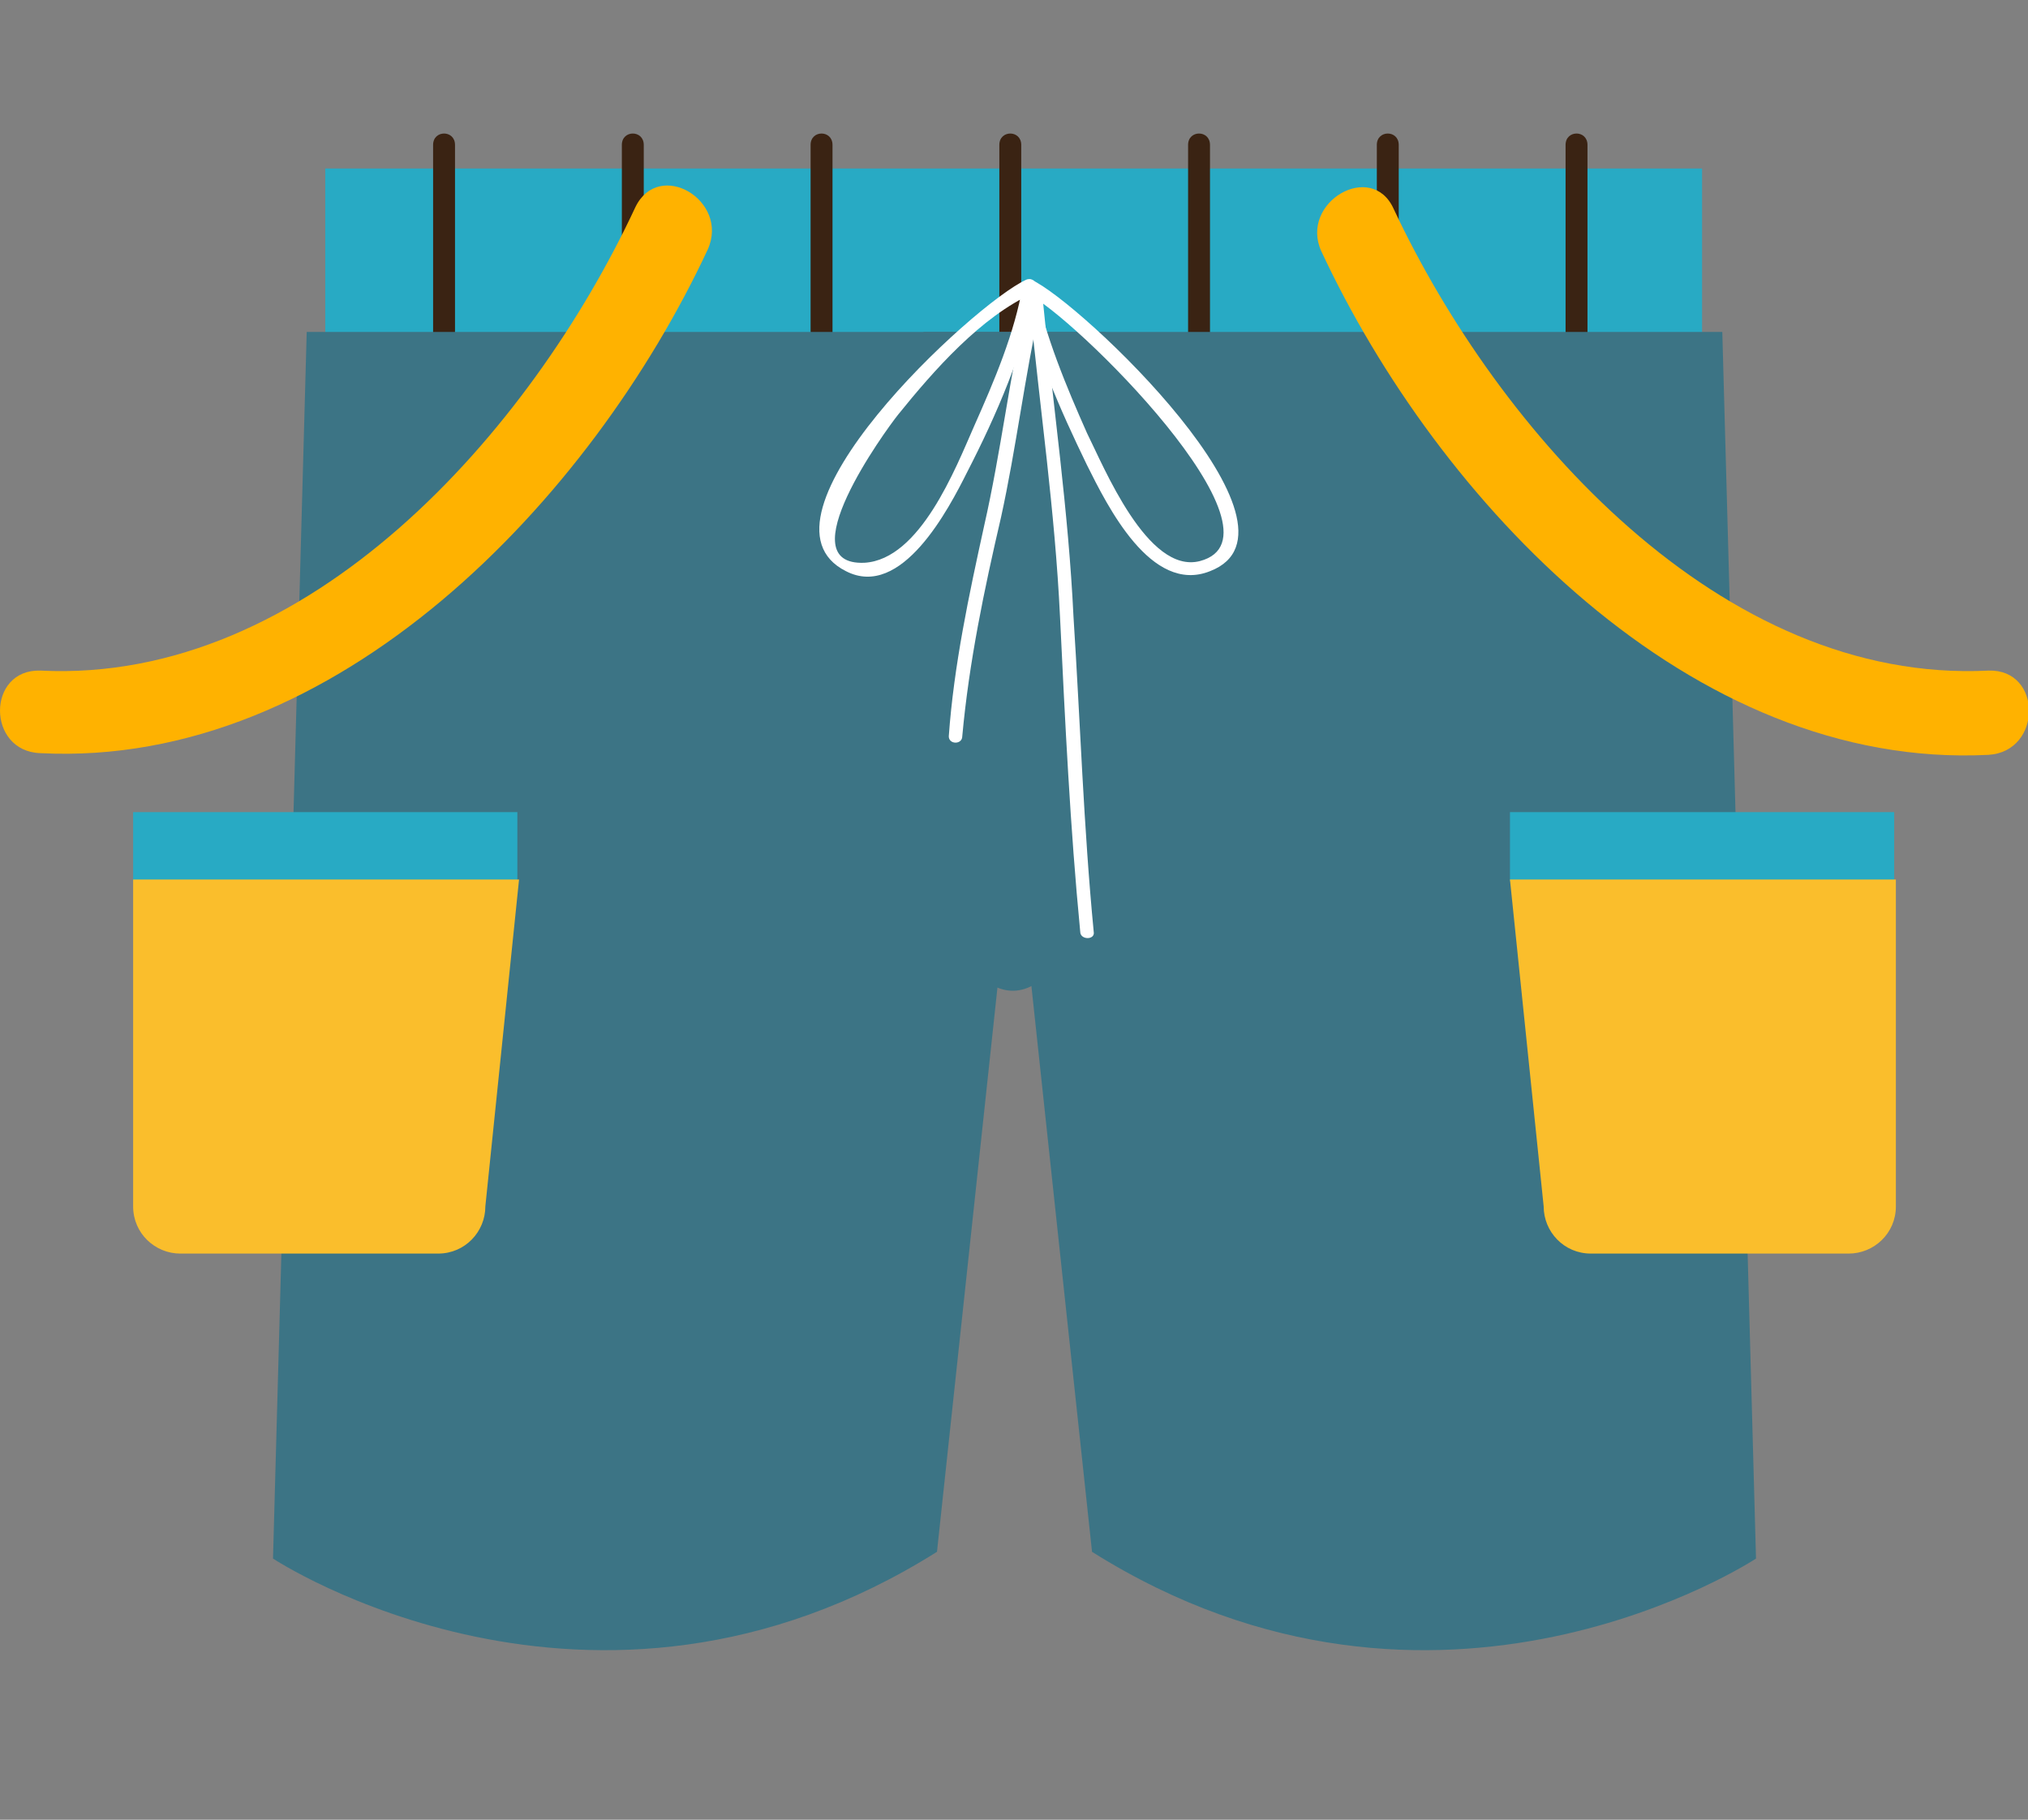 <?xml version="1.0" standalone="no"?>
<!DOCTYPE svg PUBLIC "-//W3C//DTD SVG 1.1//EN" "http://www.w3.org/Graphics/SVG/1.1/DTD/svg11.dtd">
<svg t="1562058081066" class="icon" viewBox="0 0 1141 1024" version="1.1" xmlns="http://www.w3.org/2000/svg" p-id="1562" xmlns:xlink="http://www.w3.org/1999/xlink" width="222.852" height="200">
    <rect x="0" y="0" width="1141" height="1024" fill="#808080" stroke="none"/>
    <defs>
        <style type="text/css"></style>
    </defs>
    <path d="M621.985 94.815H182.993v93.867H957.63V94.815z" fill="#28AAC4" p-id="1563"></path>
    <path d="M243.674 81.541v188.681c0 7.585 12.326 7.585 12.326 0V81.541c0-8.533-12.326-8.533-12.326 0zM349.867 81.541v188.681c0 7.585 12.326 7.585 12.326 0V81.541c0-8.533-12.326-8.533-12.326 0zM456.059 81.541v188.681c0 7.585 12.326 7.585 12.326 0V81.541c0-8.533-12.326-8.533-12.326 0zM562.252 81.541v188.681c0 7.585 12.326 7.585 12.326 0V81.541c0-8.533-12.326-8.533-12.326 0zM668.444 81.541v188.681c0 7.585 12.326 7.585 12.326 0V81.541c0-8.533-12.326-8.533-12.326 0zM774.637 81.541v188.681c0 7.585 12.326 7.585 12.326 0V81.541c0-8.533-12.326-8.533-12.326 0zM880.83 81.541v188.681c0 7.585 12.326 7.585 12.326 0V81.541c0-8.533-12.326-8.533-12.326 0z" fill="#3A2313" p-id="1564"></path>
    <path d="M621.985 186.785H172.563L153.6 877.037s179.2 118.519 373.57-3.793l51.2-477.867 43.615-208.593z" fill="#3C7485" p-id="1565"></path>
    <path d="M22.756 423.822c166.874 8.533 310.044-143.17 375.467-283.496 12.326-27.496-27.496-51.2-40.77-23.704C298.667 242.726 173.511 384.948 22.756 377.363c-30.341-0.948-30.341 45.511 0 46.459z" fill="#FFB200" p-id="1566"></path>
    <path d="M74.904 457.007h216.178v38.874H74.904z" fill="#28AAC4" p-id="1567"></path>
    <path d="M292.03 494.933l-18.963 183.941c0 14.222-11.378 26.548-26.548 26.548H101.452c-14.222 0-26.548-11.378-26.548-26.548V494.933h217.126z" fill="#FABE2C" p-id="1568"></path>
    <path d="M519.585 186.785H969.007l18.963 690.252s-179.2 118.519-373.57-3.793l-51.2-477.867-43.615-208.593z" fill="#3C7485" p-id="1569"></path>
    <path d="M1118.815 377.363c-150.756 7.585-275.911-134.637-334.696-259.793-12.326-27.496-53.096-3.793-40.77 23.704 65.422 140.326 207.644 292.03 375.467 283.496 30.341-1.896 30.341-48.356 0-47.407z" fill="#FFB200" p-id="1570"></path>
    <path d="M849.541 457.007h216.178v38.874H849.541z" fill="#28AAC4" p-id="1571"></path>
    <path d="M849.541 494.933l18.963 183.941c0 14.222 11.378 26.548 26.548 26.548h145.067c14.222 0 26.548-11.378 26.548-26.548V494.933H849.541z" fill="#FABE2C" p-id="1572"></path>
    <path d="M523.378 456.059a101.452 46.459 90 1 0 92.919 0 101.452 46.459 90 1 0-92.919 0Z" fill="#3C7485" p-id="1573"></path>
    <path d="M577.422 157.393C548.03 170.667 417.185 292.03 475.97 321.422c31.289 16.119 57.837-35.081 68.267-55.941 16.119-31.289 32.237-68.267 38.874-103.348 0.948-4.741-6.637-7.585-7.585-1.896-4.741 27.496-16.119 54.044-27.496 79.644-10.43 23.704-30.341 74.904-61.63 76.8-43.615 1.896 11.378-73.956 18.963-83.437 19.911-24.652 46.459-54.993 75.852-68.267 4.741-2.844 0.948-9.481-3.793-7.585z" fill="#FFFFFF" p-id="1574"></path>
    <path d="M577.422 164.978c25.6 11.378 151.704 136.533 97.659 150.756-29.393 7.585-54.044-53.096-63.526-72.059-11.378-25.6-23.704-54.993-29.393-83.437-0.948-4.741-8.533-2.844-7.585 1.896 6.637 34.133 21.807 68.267 36.978 99.556 11.378 22.756 36.03 73.007 69.215 59.733 61.63-23.704-73.007-151.704-100.504-164.03-3.793-0.948-7.585 5.689-2.844 7.585z" fill="#FFFFFF" p-id="1575"></path>
    <path d="M577.422 170.667c-9.481 41.719-14.222 83.437-23.704 125.156-8.533 38.874-17.067 78.696-19.911 118.519 0 4.741 7.585 4.741 7.585 0 3.793-41.719 12.326-82.489 21.807-123.259 8.533-38.874 13.274-78.696 21.807-117.57 1.896-5.689-6.637-7.585-7.585-2.844z" fill="#FFFFFF" p-id="1576"></path>
    <path d="M579.319 170.667c5.689 58.785 14.222 116.622 17.067 176.356 2.844 58.785 5.689 118.519 11.378 177.304 0 4.741 8.533 4.741 7.585 0-5.689-58.785-7.585-118.519-11.378-177.304-2.844-59.733-11.378-117.57-17.067-176.356 0-4.741-8.533-4.741-7.585 0z" fill="#FFFFFF" p-id="1577"></path>
</svg>